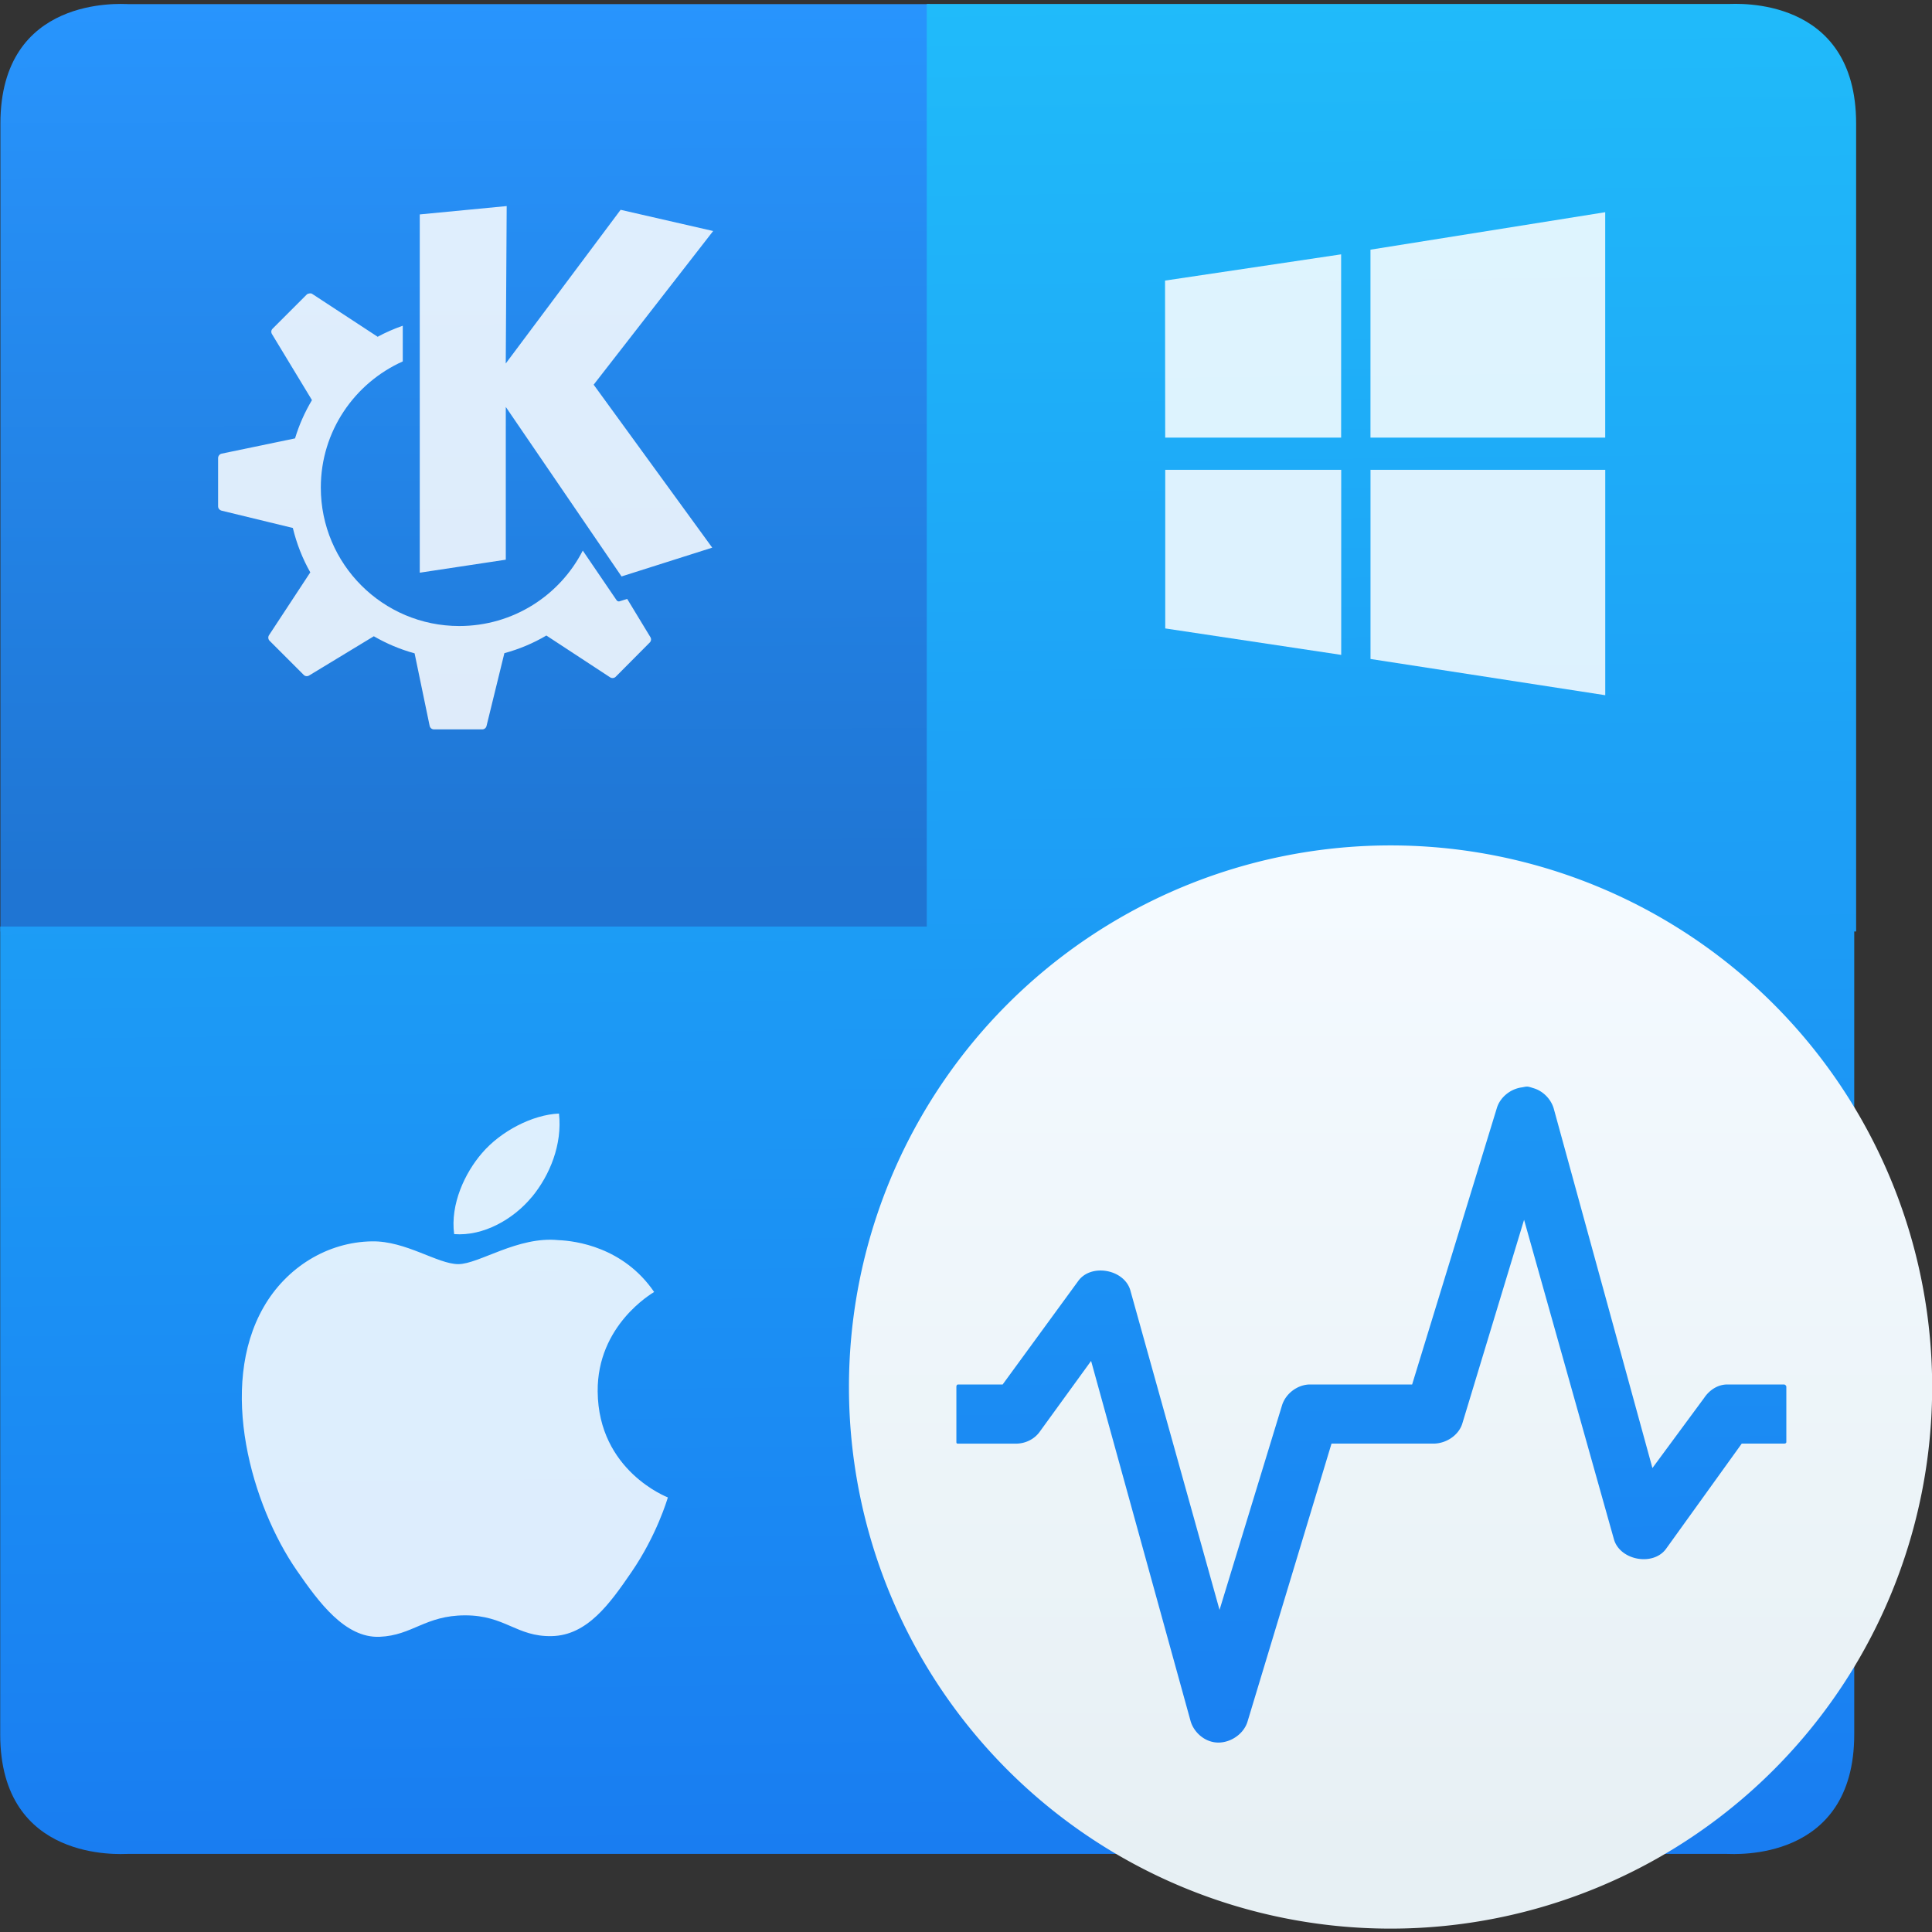 <svg xmlns="http://www.w3.org/2000/svg" viewBox="0 0 48 48"><rect x="0" y="0" width="48" height="48" fill="#333333" stroke="none"/><defs><linearGradient gradientTransform="matrix(.417-0.0 0.0.398 21.425-105.4)" id="0" gradientUnits="userSpaceOnUse" x1=".967" y1="204.55" x2=".807" y2="147.64"><stop stop-color="#1f75d3"/><stop offset="1" stop-color="#2896ff"/></linearGradient><linearGradient gradientUnits="userSpaceOnUse" y2="-23.742" x2="0" y1=".293" id="1"><stop stop-color="#e7f0f4"/><stop offset="1" stop-color="#f4faff"/></linearGradient><linearGradient id="2" gradientUnits="userSpaceOnUse" x1="22.548" y1="267" x2="21.17" y2="148.12" gradientTransform="matrix(.417-0.0 0.0.398 21.418-105.51)"><stop stop-color="#197cf1"/><stop offset="1" stop-color="#20bcfa"/></linearGradient></defs><g enable-background="new"><g transform="matrix(1 0 0 1-8.371 45.882)"><g fill-rule="evenodd"><path d="m11.551-45.78h19.92v23.04h-23.09v-20.07c0-3.191 3-2.971 3.169-2.971" fill="url(#0)"/><path d="m31.396-45.781v22.918h-23.02v20.07c0 3.191 3 2.971 3.168 2.971h19.92 19.807c.168 0 3.168.22 3.168-2.971v-19.947h.047v-20.07c0-3.191-3-2.973-3.168-2.973h-19.92" fill="url(#2)"/></g><path d="M42.918-24.878A13.456 13.456 0 0 0 29.463 -11.421 13.456 13.456 0 0 0 42.918 2.034 13.456 13.456 0 0 0 56.375 -11.421 13.456 13.456 0 0 0 42.918 -24.878m3.396 5.992c.05.003.108.025.154.039.237.068.438.271.506.51l2.451 8.928 1.285-1.742c.131-.194.33-.328.563-.334h.953.43.037c.028 0 .059.03.059.059v1.371c0 .028-.028.039-.057.039h-.039-.43-.582l-1.887 2.623c-.323.425-1.128.277-1.285-.234l-2.236-7.949-1.537 5.07c-.094.288-.398.484-.699.49h-1.07-.215-.525-.193-.545l-2.082 6.891c-.104.374-.545.621-.914.51-.237-.068-.438-.271-.506-.51l-2.471-8.945-1.264 1.742c-.131.194-.351.306-.584.313h-.934-.467-.059c-.028 0-.039-.011-.039-.039v-1.371c0-.028.011-.059.039-.059h.059.467.584l1.887-2.584c.323-.425 1.126-.277 1.283.234l2.219 7.949 1.555-5.09c.094-.288.38-.503.682-.51h1.09.193.525.215.525l2.1-6.852c.078-.28.339-.49.623-.529.047-.006.087-.02.137-.02z" fill="url(#1)"/><g fill-opacity=".851" fill="#fff"><path d="m23.22-11.308c-.016-1.646 1.343-2.436 1.403-2.475-.764-1.117-1.953-1.271-2.377-1.288-1.012-.103-1.975.596-2.489.596-.512 0-1.305-.581-2.145-.566-1.103.016-2.121.642-2.689 1.63-1.146 1.989-.294 4.936.824 6.55.546.79 1.197 1.677 2.052 1.645.823-.033 1.134-.533 2.13-.533.995 0 1.275.533 2.146.516.886-.016 1.447-.805 1.989-1.597.627-.916.885-1.803.9-1.849-.02-.009-1.727-.663-1.744-2.63m-1.637-4.831c.454-.55.76-1.314.676-2.076-.654.027-1.446.435-1.915.985-.421.487-.789 1.265-.69 2.01.73.057 1.474-.371 1.928-.92"/><path d="m37.32-35.01l-.004-3.901 4.375-.652v4.553h-4.371m5.1-4.669l5.832-.931v5.6h-5.832v-4.669m5.833 5.469v5.6l-5.832-.9v-4.7h5.833m-6.562 4.598l-4.371-.657v-3.941h4.372v4.598"/></g></g><path d="m86.12-1.953l-2.133.205v8.787l2.11-.319v-3.746l2.839 4.157 2.224-.706-2.908-3.997 2.931-3.769-2.27-.52-2.817 3.769.023-3.86m-4.836 2.142c-.024.002-.05.009-.068.027l-.839.839c-.035.035-.04.089-.013.132l.98 1.618c-.174.292-.315.606-.415.939l-1.8.374c-.05.011-.087.058-.087.109v1.185c0 .05.038.093.087.105l1.746.424c.093.385.238.754.428 1.089l-1.012 1.54c-.028.043-.023.1.013.137l.839.839c.035.035.089.04.132.013l1.586-.962c.311.18.648.323 1 .419l.369 1.778c.011.05.054.087.105.087h1.185c.05 0 .093-.034.105-.082l.438-1.787c.366-.099.711-.245 1.03-.433l1.563 1.025c.043.028.1.023.137-.013l.834-.839c.036-.035.044-.089.018-.132l-.57-.939-.187.059c-.027.009-.057-.004-.073-.027 0 0-.36-.529-.829-1.217-.562 1.099-1.707 1.85-3.03 1.85-1.875 0-3.395-1.521-3.395-3.395 0-1.379.825-2.563 2.01-3.095v-.875c-.215.075-.423.166-.62.273 0 0 0-.004 0-.005l-1.6-1.048c-.022-.015-.044-.016-.068-.013" fill="#fff" fill-opacity=".85" transform="matrix(1.013 0 0 1.013-74.65 7.098)"/></g></svg>
